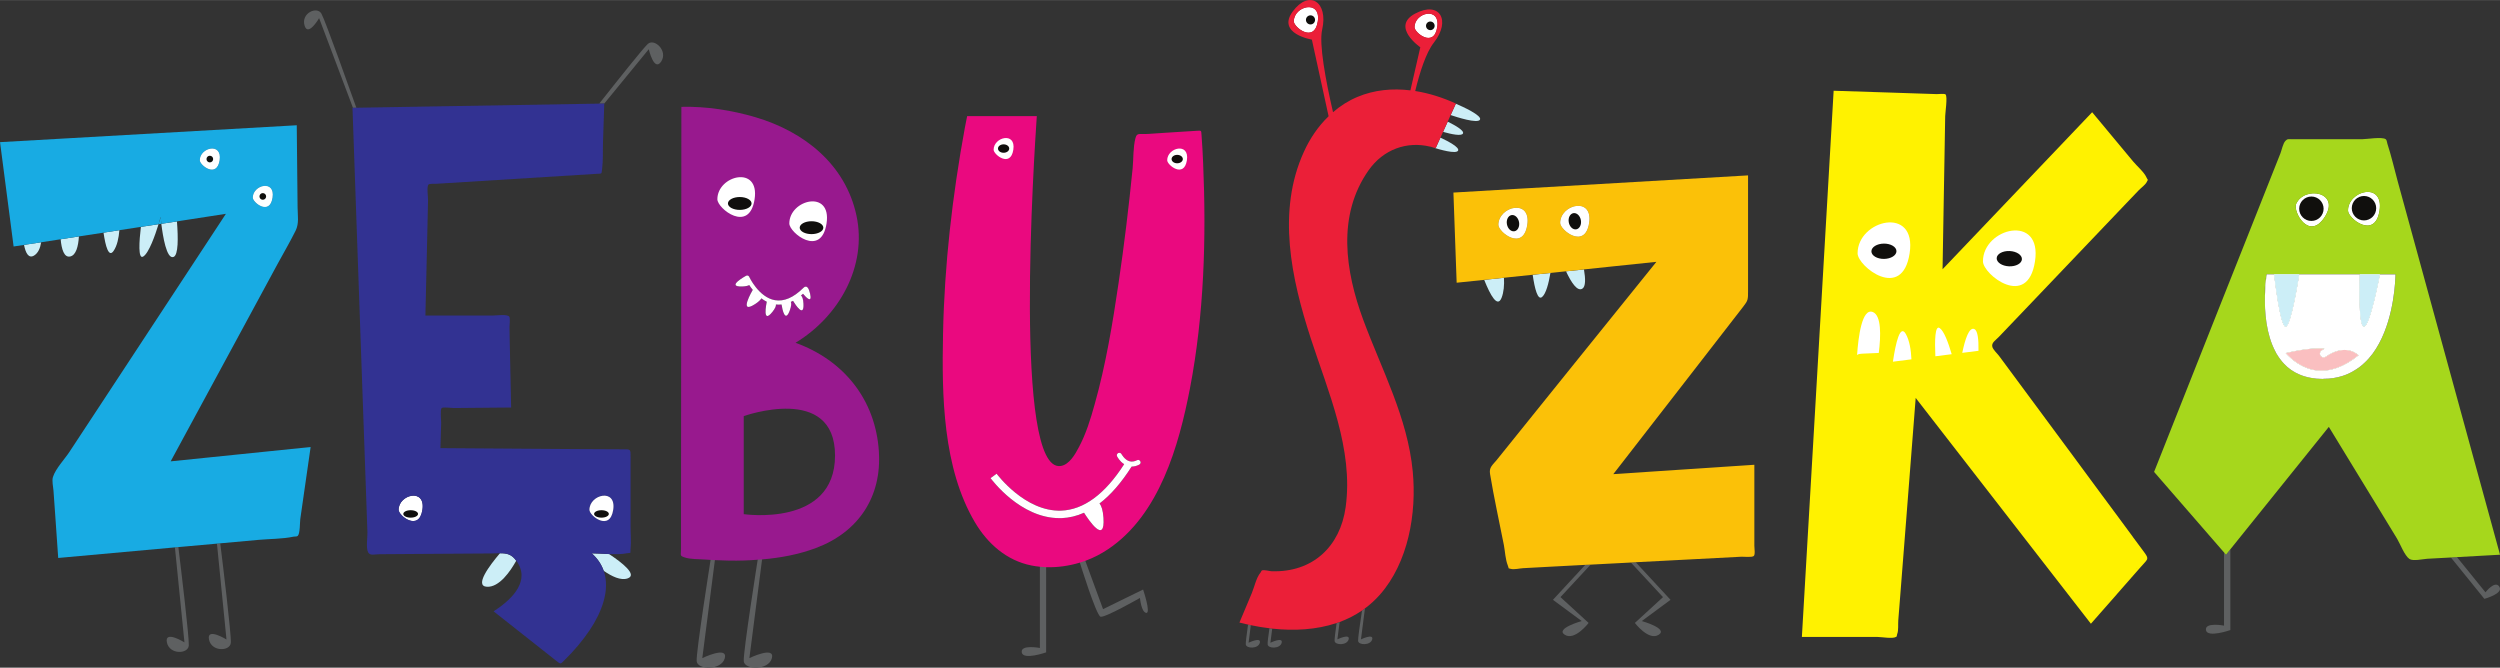<?xml version="1.0" encoding="UTF-8" standalone="no"?>
<!-- Created with Inkscape (http://www.inkscape.org/) -->

<svg
   xmlns:dc="http://purl.org/dc/elements/1.1/"
   xmlns:cc="http://creativecommons.org/ns#"
   xmlns:rdf="http://www.w3.org/1999/02/22-rdf-syntax-ns#"
   xmlns:svg="http://www.w3.org/2000/svg"
   xmlns="http://www.w3.org/2000/svg"
   xmlns:sodipodi="http://sodipodi.sourceforge.net/DTD/sodipodi-0.dtd"
   xmlns:inkscape="http://www.inkscape.org/namespaces/inkscape"
   width="5.792in"
   height="1.547in"
   viewBox="-0.1 0 147.11 39.287"
   version="1.1"
   id="svg1015"
   inkscape:version="0.92.3 (2405546, 2018-03-11)"
   sodipodi:docname="LOGO.svg">
  <rect x="-0.1" y="0" width="147.11" height="39.287" fill="#333333" stroke="none"/>
  <defs
     id="defs1009" />
  <sodipodi:namedview
     id="base"
     pagecolor="#ffffff"
     bordercolor="#666666"
     borderopacity="1.0"
     inkscape:pageopacity="0.0"
     inkscape:pageshadow="2"
     inkscape:zoom="0.90509668"
     inkscape:cx="249.16092"
     inkscape:cy="138.99858"
     inkscape:document-units="mm"
     inkscape:current-layer="layer1"
     showgrid="false"
     inkscape:window-width="1366"
     inkscape:window-height="704"
     inkscape:window-x="0"
     inkscape:window-y="27"
     inkscape:window-maximized="1"
     showguides="false"
     fit-margin-left="-2.7755576e-17"
     fit-margin-right="0"
     fit-margin-top="0"
     fit-margin-bottom="0"
     units="in" />
  <g
     inkscape:label="Layer 1"
     inkscape:groupmode="layer"
     id="layer1"
     transform="translate(-42.961,-108.295)">
    <path
       inkscape:connector-curvature="0"
       id="path14"
       style="fill:#cceef7;fill-opacity:1;fill-rule:nonzero;stroke:none;stroke-width:0.022"
       d="m 131.217,125.822 c -0.238,0.596 -0.649,-0.132 -1.02,-1.06 0.389,-0.04 0.773,-0.084 1.162,-0.124 0.026,0.428 -0.009,0.848 -0.141,1.184" />
    <path
       inkscape:connector-curvature="0"
       id="path16"
       style="fill:#cceef7;fill-opacity:1;fill-rule:nonzero;stroke:none;stroke-width:0.022"
       d="m 134.093,124.356 c -0.106,0.632 -0.261,1.215 -0.486,1.409 -0.256,0.225 -0.437,-0.473 -0.557,-1.303 0.349,-0.035 0.694,-0.071 1.042,-0.106" />
    <path
       inkscape:connector-curvature="0"
       id="path18"
       style="fill:#cceef7;fill-opacity:1;fill-rule:nonzero;stroke:none;stroke-width:0.022"
       d="m 135.979,125.275 c -0.296,0.194 -0.654,-0.349 -0.967,-1.016 0.353,-0.04 0.702,-0.075 1.056,-0.111 0.097,0.57 0.097,1.003 -0.088,1.126" />
    <path
       inkscape:connector-curvature="0"
       id="path20"
       style="fill:#5e6061;fill-opacity:1;fill-rule:nonzero;stroke:none;stroke-width:0.022"
       d="m 134.685,143.429 1.656,1.519 c 0,0 -0.813,1.069 -1.4,0.698 -0.588,-0.367 0.994,-0.808 0.994,-0.808 l -1.692,-1.25 1.899,-2.054 c 0.102,-0.004 0.208,-0.009 0.314,-0.013 l -1.771,1.908" />
    <path
       inkscape:connector-curvature="0"
       id="path22"
       style="fill:#5e6061;fill-opacity:1;fill-rule:nonzero;stroke:none;stroke-width:0.022"
       d="m 140.463,145.647 c -0.588,0.371 -1.4,-0.698 -1.4,-0.698 l 1.656,-1.519 -1.886,-2.032 c 0.093,-0.004 0.186,-0.009 0.283,-0.018 l 2.045,2.208 -1.692,1.25 c 0,0 1.581,0.442 0.994,0.808" />
    <path
       inkscape:connector-curvature="0"
       id="path24"
       style="fill:#fbc108;fill-opacity:1;fill-rule:nonzero;stroke:none;stroke-width:0.022"
       d="m 136.368,121.414 c -0.243,1.568 -1.692,0.42 -1.696,0 0,-1.091 1.935,-1.572 1.696,0 z m -3.64,0.11 c -0.243,1.572 -1.692,0.424 -1.692,0 0,-1.087 1.93,-1.568 1.692,0 z m 13.366,18.901 v -4.784 c -2.765,0.186 -5.535,0.367 -8.3,0.552 1.497,-1.926 2.991,-3.856 4.488,-5.782 l 3.154,-4.068 c 0.292,-0.371 0.287,-0.437 0.287,-0.919 v -6.811 c -4.576,0.265 -9.157,0.534 -13.733,0.799 -1.201,0.071 -2.403,0.141 -3.604,0.212 0.066,1.767 0.128,3.538 0.19,5.305 0.539,-0.057 1.082,-0.11 1.621,-0.168 0.389,-0.04 0.773,-0.084 1.162,-0.124 0.565,-0.057 1.126,-0.115 1.692,-0.177 0.349,-0.035 0.694,-0.071 1.042,-0.106 0.305,-0.035 0.614,-0.066 0.919,-0.097 0.353,-0.04 0.702,-0.075 1.056,-0.111 0.605,-0.066 1.206,-0.128 1.811,-0.19 0.817,-0.088 1.634,-0.172 2.451,-0.256 -1.648,2.045 -3.295,4.09 -4.947,6.135 -0.936,1.166 -1.877,2.332 -2.818,3.499 -0.539,0.671 -1.082,1.343 -1.621,2.014 -0.265,0.327 -0.468,0.437 -0.402,0.839 0.23,1.396 0.539,2.787 0.813,4.179 0.071,0.375 0.088,0.844 0.23,1.197 0.097,0.243 -0.022,0.141 0.172,0.203 0.194,0.058 0.534,-0.031 0.738,-0.04 0.433,-0.022 0.87,-0.044 1.307,-0.071 0.777,-0.04 1.559,-0.079 2.341,-0.124 0.102,-0.004 0.208,-0.009 0.314,-0.013 0.791,-0.04 1.581,-0.084 2.376,-0.124 0.093,-0.004 0.186,-0.009 0.283,-0.018 1.078,-0.053 2.16,-0.11 3.242,-0.168 0.985,-0.053 1.97,-0.106 2.955,-0.155 0.141,-0.009 0.627,0.049 0.742,-0.04 0.102,-0.079 0.04,-0.437 0.04,-0.592" />
    <path
       inkscape:connector-curvature="0"
       id="path26"
       style="fill:#fbc108;fill-opacity:1;fill-rule:nonzero;stroke:none;stroke-width:0.022"
       d="m 132.728,121.525 c -0.243,1.572 -1.692,0.424 -1.692,0 0,-1.087 1.93,-1.568 1.692,0" />
    <path
       inkscape:connector-curvature="0"
       id="path28"
       style="fill:#fbc108;fill-opacity:1;fill-rule:nonzero;stroke:none;stroke-width:0.022"
       d="m 136.368,121.414 c -0.243,1.568 -1.692,0.42 -1.696,0 0,-1.091 1.935,-1.572 1.696,0" />
    <path
       inkscape:connector-curvature="0"
       id="path30"
       style="fill:#ffffff;fill-opacity:1;fill-rule:nonzero;stroke:none;stroke-width:0.022"
       d="m 132.728,121.525 c -0.243,1.572 -1.692,0.424 -1.692,0 0,-1.087 1.93,-1.568 1.692,0" />
    <path
       inkscape:connector-curvature="0"
       id="path32"
       style="fill:#ffffff;fill-opacity:1;fill-rule:nonzero;stroke:none;stroke-width:0.022"
       d="m 136.368,121.414 c -0.243,1.568 -1.692,0.42 -1.696,0 0,-1.091 1.935,-1.572 1.696,0" />
    <path
       inkscape:connector-curvature="0"
       id="path34"
       style="fill:#100f0d;fill-opacity:1;fill-rule:nonzero;stroke:none;stroke-width:0.022"
       d="m 131.977,121.9 c -0.197,0.036 -0.394,-0.149 -0.442,-0.411 -0.048,-0.263 0.073,-0.504 0.27,-0.54 0.197,-0.035 0.394,0.149 0.442,0.412 0.048,0.263 -0.073,0.504 -0.27,0.54" />
    <path
       inkscape:connector-curvature="0"
       id="path36"
       style="fill:#100f0d;fill-opacity:1;fill-rule:nonzero;stroke:none;stroke-width:0.022"
       d="m 135.616,121.787 c -0.197,0.035 -0.394,-0.149 -0.442,-0.412 -0.048,-0.263 0.073,-0.504 0.27,-0.54 0.197,-0.035 0.394,0.149 0.442,0.412 0.047,0.263 -0.074,0.504 -0.27,0.54" />
    <path
       inkscape:connector-curvature="0"
       id="path38"
       style="fill:#5e6061;fill-opacity:1;fill-rule:nonzero;stroke:none;stroke-width:0.022"
       d="m 87.715,141.129 -0.757,5.89 c 0,0 1.514,-0.736 1.324,0 -0.189,0.736 -1.608,0.699 -1.655,0.184 -0.047,-0.515 0.836,-6.074 0.836,-6.074 h 0.252" />
    <path
       inkscape:connector-curvature="0"
       id="path40"
       style="fill:#5e6061;fill-opacity:1;fill-rule:nonzero;stroke:none;stroke-width:0.022"
       d="m 84.944,141.129 -0.757,5.89 c 0,0 1.514,-0.736 1.324,0 -0.189,0.736 -1.608,0.699 -1.655,0.184 -0.047,-0.515 0.836,-6.074 0.836,-6.074 h 0.252" />
    <path
       inkscape:connector-curvature="0"
       id="path42"
       style="fill:#98198e;fill-opacity:1;fill-rule:nonzero;stroke:none;stroke-width:0.022"
       d="m 86.625,138.547 v -5.769 c 0,0 5.373,-1.927 5.373,2.318 0,4.245 -5.373,3.451 -5.373,3.451 z m 0.156,-14.038 c 0,0 0,0 0.004,0.004 0.057,-0.026 0.123,0 0.154,0.059 0.004,0.013 0.57,1.223 1.524,1.386 0.53,0.088 1.082,-0.145 1.656,-0.71 0.018,-0.018 0.031,-0.031 0.048,-0.044 0.018,-0.013 0.037,-0.022 0.055,-0.031 0.013,-0.009 0.022,-0.009 0.035,-0.009 0.092,-0.018 0.194,0.07 0.268,0.4 0.141,0.616 -0.224,0.244 -0.416,0.013 -0.04,0.037 -0.079,0.073 -0.119,0.103 0.075,0.057 0.132,0.202 0.145,0.482 0.044,0.851 -0.457,0.084 -0.614,-0.169 -0.044,0.022 -0.084,0.044 -0.128,0.062 0.04,0.09 0.031,0.24 -0.057,0.49 -0.275,0.761 -0.438,0 -0.49,-0.334 -0.053,0.004 -0.106,0.009 -0.158,0.009 -0.057,0 -0.117,-0.004 -0.174,-0.009 0.013,0.092 -0.044,0.233 -0.211,0.442 -0.592,0.732 -0.358,-0.455 -0.328,-0.607 -0.114,-0.057 -0.216,-0.119 -0.312,-0.198 -0.057,0.092 -0.174,0.207 -0.376,0.341 -1.016,0.653 -0.136,-0.831 -0.136,-0.831 0,0 0.004,0 0.009,0 -0.084,-0.101 -0.156,-0.202 -0.213,-0.292 -0.079,0.046 -0.211,0.081 -0.424,0.086 -0.992,0.031 0.257,-0.642 0.257,-0.642 z m 7.796,10.332 c -0.202,-3.031 -2.054,-5.344 -4.904,-6.378 2.549,-1.542 4.229,-4.489 3.587,-7.482 -0.644,-3.017 -3.083,-4.94 -5.927,-5.786 -1.405,-0.416 -2.912,-0.651 -4.377,-0.616 -0.004,4.744 -0.009,9.49 -0.013,14.234 0,3.369 -0.004,6.741 -0.009,10.106 v 1.704 c 0,0.354 -0.086,0.363 0.198,0.464 0.354,0.128 0.875,0.101 1.245,0.132 0.099,0.009 0.2,0.013 0.297,0.02 0.084,0.009 0.167,0.013 0.251,0.013 0.002,0 0.002,0 0.004,0 0.567,0.031 1.135,0.04 1.702,0.022 0.268,-0.009 0.543,-0.022 0.812,-0.046 0.002,0 0.002,0 0.004,0 0.086,-0.004 0.172,-0.009 0.257,-0.018 0.002,0 0.002,0 0.004,0 1.082,-0.092 2.151,-0.29 3.167,-0.671 2.501,-0.937 3.886,-3.013 3.701,-5.698" />
    <path
       inkscape:connector-curvature="0"
       id="path44"
       style="fill:#ffffff;fill-opacity:1;fill-rule:nonzero;stroke:none;stroke-width:0.022"
       d="m 90.112,125.579 c -0.04,0.035 -0.08,0.071 -0.119,0.102 0.075,0.057 0.133,0.203 0.146,0.481 0.044,0.852 -0.459,0.084 -0.614,-0.168 -0.044,0.022 -0.084,0.044 -0.128,0.062 0.04,0.088 0.031,0.239 -0.057,0.49 -0.274,0.76 -0.437,0 -0.49,-0.336 -0.053,0.004 -0.106,0.009 -0.159,0.009 -0.057,0 -0.115,-0.004 -0.172,-0.009 0.013,0.093 -0.044,0.234 -0.212,0.442 -0.592,0.733 -0.358,-0.455 -0.327,-0.605 -0.115,-0.057 -0.217,-0.119 -0.314,-0.199 -0.058,0.093 -0.172,0.208 -0.376,0.34 -1.016,0.654 -0.137,-0.831 -0.137,-0.831 0,0 0.004,0 0.009,0 -0.084,-0.101 -0.155,-0.203 -0.212,-0.291 -0.08,0.044 -0.212,0.08 -0.424,0.084 -0.994,0.031 0.256,-0.641 0.256,-0.641 0,0 0,0 0.004,0.004 0.057,-0.026 0.124,0 0.155,0.057 0.004,0.013 0.57,1.224 1.524,1.387 0.53,0.088 1.082,-0.146 1.656,-0.711 0.018,-0.018 0.031,-0.031 0.049,-0.044 0.018,-0.013 0.035,-0.022 0.053,-0.031 0.013,-0.009 0.022,-0.009 0.035,-0.009 0.093,-0.018 0.194,0.071 0.27,0.402 0.141,0.614 -0.225,0.243 -0.415,0.013" />
    <path
       inkscape:connector-curvature="0"
       id="path46"
       style="fill:#ffffff;fill-opacity:1;fill-rule:nonzero;stroke:none;stroke-width:0.022"
       d="m 89.308,121.443 c -6.86e-4,-1.408 2.503,-2.033 2.19,0 -0.313,2.033 -2.19,0.547 -2.19,0" />
    <path
       inkscape:connector-curvature="0"
       id="path48"
       style="fill:#ffffff;fill-opacity:1;fill-rule:nonzero;stroke:none;stroke-width:0.022"
       d="m 85.074,120.018 c -6.86e-4,-1.408 2.503,-2.033 2.19,0 -0.313,2.033 -2.19,0.547 -2.19,0" />
    <path
       inkscape:connector-curvature="0"
       id="path50"
       style="fill:#100f0d;fill-opacity:1;fill-rule:nonzero;stroke:none;stroke-width:0.022"
       d="m 91.309,121.69 c 0,0.209 -0.311,0.379 -0.695,0.379 -0.384,0 -0.695,-0.17 -0.695,-0.379 0,-0.209 0.311,-0.379 0.695,-0.379 0.384,0 0.695,0.17 0.695,0.379" />
    <path
       inkscape:connector-curvature="0"
       id="path52"
       style="fill:#100f0d;fill-opacity:1;fill-rule:nonzero;stroke:none;stroke-width:0.022"
       d="m 87.086,120.265 c 0,0.209 -0.311,0.379 -0.695,0.379 -0.384,0 -0.695,-0.17 -0.695,-0.379 0,-0.209 0.311,-0.379 0.695,-0.379 0.384,0 0.695,0.17 0.695,0.379" />
    <path
       inkscape:connector-curvature="0"
       id="path54"
       style="fill:#ffffff;fill-opacity:1;fill-rule:nonzero;stroke:none;stroke-width:0.022"
       d="m 90.222,125.173 c -0.018,0.009 -0.035,0.018 -0.053,0.031 v -0.004 c 0.013,-0.018 0.031,-0.026 0.053,-0.026" />
    <path
       inkscape:connector-curvature="0"
       id="path56"
       style="fill:#cceef7;fill-opacity:1;fill-rule:nonzero;stroke:none;stroke-width:0.022"
       d="m 45.282,122.549 c -0.053,0.344 -0.177,0.64 -0.424,0.786 -0.314,0.181 -0.49,-0.15 -0.583,-0.632 0.336,-0.053 0.671,-0.106 1.007,-0.155" />
    <path
       inkscape:connector-curvature="0"
       id="path58"
       style="fill:#cceef7;fill-opacity:1;fill-rule:nonzero;stroke:none;stroke-width:0.022"
       d="m 47.504,122.205 c -0.035,0.583 -0.168,1.104 -0.508,1.179 -0.362,0.084 -0.512,-0.42 -0.565,-1.012 0.358,-0.057 0.716,-0.11 1.073,-0.168" />
    <path
       inkscape:connector-curvature="0"
       id="path60"
       style="fill:#cceef7;fill-opacity:1;fill-rule:nonzero;stroke:none;stroke-width:0.022"
       d="m 49.885,121.838 c -0.035,0.451 -0.128,0.91 -0.34,1.219 -0.287,0.42 -0.477,-0.278 -0.592,-1.073 0.309,-0.049 0.618,-0.097 0.932,-0.146" />
    <path
       inkscape:connector-curvature="0"
       id="path62"
       style="fill:#cceef7;fill-opacity:1;fill-rule:nonzero;stroke:none;stroke-width:0.022"
       d="m 52.19,121.485 c -0.19,0.623 -0.57,1.718 -0.91,1.908 -0.3,0.168 -0.23,-0.91 -0.128,-1.749 0.344,-0.053 0.689,-0.106 1.038,-0.159" />
    <path
       inkscape:connector-curvature="0"
       id="path64"
       style="fill:#cceef7;fill-opacity:1;fill-rule:nonzero;stroke:none;stroke-width:0.022"
       d="m 53.074,123.411 c -0.411,0.163 -0.632,-1.232 -0.72,-1.948 0.305,-0.049 0.614,-0.097 0.919,-0.141 0.075,0.959 0.088,1.979 -0.199,2.089" />
    <path
       inkscape:connector-curvature="0"
       id="path66"
       style="fill:#5e6061;fill-opacity:1;fill-rule:nonzero;stroke:none;stroke-width:0.022"
       d="m 53.971,146.274 c -0.035,0.517 -1.14,0.552 -1.29,-0.181 -0.146,-0.738 1.034,0 1.034,0 l -0.561,-5.588 c 0.066,-0.004 0.137,-0.009 0.203,-0.018 0.141,1.144 0.645,5.345 0.614,5.786" />
    <path
       inkscape:connector-curvature="0"
       id="path68"
       style="fill:#5e6061;fill-opacity:1;fill-rule:nonzero;stroke:none;stroke-width:0.022"
       d="m 56.444,146.11 c -0.035,0.517 -1.14,0.552 -1.285,-0.186 -0.15,-0.733 1.029,0 1.029,0 l -0.561,-5.641 c 0.066,-0.004 0.128,-0.013 0.194,-0.018 0.133,1.056 0.658,5.389 0.623,5.844" />
    <path
       inkscape:connector-curvature="0"
       id="path70"
       style="fill:#18abe3;fill-opacity:1;fill-rule:nonzero;stroke:none;stroke-width:0.022"
       d="m 55.782,117.721 c -0.168,1.078 -1.162,0.292 -1.162,0 0,-0.742 1.325,-1.073 1.162,0 z m 3.114,2.2 c -0.163,1.078 -1.157,0.292 -1.157,0 0,-0.746 1.325,-1.078 1.157,0 z m -5.994,15.522 c 1.272,-2.345 2.54,-4.687 3.808,-7.028 0.822,-1.515 1.639,-3.03 2.46,-4.545 0.362,-0.667 0.751,-1.329 1.087,-2.005 0.212,-0.428 0.119,-0.888 0.115,-1.365 -0.018,-1.612 -0.035,-3.224 -0.049,-4.837 -4.629,0.261 -9.258,0.526 -13.887,0.791 -1.193,0.066 -2.385,0.132 -3.573,0.203 0.265,2.045 0.53,4.09 0.799,6.14 0.203,-0.031 0.411,-0.062 0.614,-0.093 0.336,-0.053 0.671,-0.106 1.007,-0.155 0.38,-0.062 0.764,-0.119 1.148,-0.177 0.358,-0.057 0.716,-0.11 1.073,-0.168 0.482,-0.071 0.963,-0.146 1.449,-0.221 0.309,-0.049 0.618,-0.097 0.932,-0.146 0.42,-0.062 0.844,-0.128 1.268,-0.194 0.344,-0.053 0.689,-0.106 1.038,-0.159 0.079,-0.256 0.124,-0.428 0.124,-0.428 0,0 0.013,0.163 0.04,0.406 0.305,-0.049 0.614,-0.097 0.919,-0.141 0.102,-0.018 0.203,-0.031 0.305,-0.049 0.857,-0.132 1.718,-0.265 2.575,-0.398 -1.696,2.584 -3.397,5.168 -5.093,7.752 -0.773,1.179 -1.546,2.354 -2.319,3.529 -0.596,0.91 -1.193,1.815 -1.793,2.725 -0.283,0.433 -0.813,0.981 -0.972,1.48 -0.071,0.225 0.013,0.561 0.031,0.799 0.035,0.517 0.071,1.034 0.11,1.55 0.053,0.804 0.11,1.612 0.168,2.416 2.288,-0.208 4.581,-0.415 6.869,-0.623 0.066,-0.004 0.137,-0.009 0.203,-0.018 0.035,0 0.075,-0.004 0.11,-0.009 0.72,-0.066 1.44,-0.128 2.16,-0.194 0.066,-0.004 0.128,-0.013 0.194,-0.018 0.747,-0.071 1.497,-0.137 2.244,-0.203 0.676,-0.062 1.414,-0.049 2.076,-0.19 0.088,-0.018 0.194,0.009 0.243,-0.049 0.137,-0.137 0.119,-0.799 0.146,-0.989 0.203,-1.413 0.406,-2.827 0.609,-4.236 -2.747,0.278 -5.49,0.561 -8.238,0.844" />
    <path
       inkscape:connector-curvature="0"
       id="path72"
       style="fill:#18abe3;fill-opacity:1;fill-rule:nonzero;stroke:none;stroke-width:0.022"
       d="m 52.354,121.463 c -0.057,0.004 -0.11,0.013 -0.163,0.022 0.079,-0.256 0.124,-0.428 0.124,-0.428 0,0 0.013,0.163 0.04,0.406" />
    <path
       inkscape:connector-curvature="0"
       id="path74"
       style="fill:#18abe3;fill-opacity:1;fill-rule:nonzero;stroke:none;stroke-width:0.022"
       d="m 55.782,117.721 c -0.168,1.078 -1.162,0.292 -1.162,0 0,-0.742 1.325,-1.073 1.162,0" />
    <path
       inkscape:connector-curvature="0"
       id="path76"
       style="fill:#18abe3;fill-opacity:1;fill-rule:nonzero;stroke:none;stroke-width:0.022"
       d="m 58.896,119.921 c -0.163,1.078 -1.157,0.292 -1.157,0 0,-0.746 1.325,-1.078 1.157,0" />
    <path
       inkscape:connector-curvature="0"
       id="path78"
       style="fill:#ffffff;fill-opacity:1;fill-rule:nonzero;stroke:none;stroke-width:0.022"
       d="m 55.782,117.721 c -0.168,1.078 -1.162,0.292 -1.162,0 0,-0.742 1.325,-1.073 1.162,0" />
    <path
       inkscape:connector-curvature="0"
       id="path80"
       style="fill:#ffffff;fill-opacity:1;fill-rule:nonzero;stroke:none;stroke-width:0.022"
       d="m 58.896,119.921 c -0.163,1.078 -1.157,0.292 -1.157,0 0,-0.746 1.325,-1.078 1.157,0" />
    <path
       inkscape:connector-curvature="0"
       id="path82"
       style="fill:#100f0d;fill-opacity:1;fill-rule:nonzero;stroke:none;stroke-width:0.022"
       d="m 55.404,117.653 c 0,0.108 -0.088,0.196 -0.196,0.196 -0.108,0 -0.196,-0.088 -0.196,-0.196 0,-0.108 0.088,-0.196 0.196,-0.196 0.108,0 0.196,0.087 0.196,0.196" />
    <path
       inkscape:connector-curvature="0"
       id="path84"
       style="fill:#100f0d;fill-opacity:1;fill-rule:nonzero;stroke:none;stroke-width:0.022"
       d="m 58.521,119.851 c 0,0.108 -0.088,0.196 -0.196,0.196 -0.108,0 -0.196,-0.087 -0.196,-0.196 0,-0.108 0.088,-0.196 0.196,-0.196 0.108,0 0.196,0.088 0.196,0.196" />
    <path
       inkscape:connector-curvature="0"
       id="path86"
       style="fill:#cceef7;fill-opacity:1;fill-rule:nonzero;stroke:none;stroke-width:0.022"
       d="m 73.238,141.287 c -0.345,0.623 -0.998,1.572 -1.723,1.533 -0.764,-0.04 0.168,-1.272 0.764,-1.97 0.393,-0.004 0.685,0.053 0.959,0.437" />
    <path
       inkscape:connector-curvature="0"
       id="path88"
       style="fill:#cceef7;fill-opacity:1;fill-rule:nonzero;stroke:none;stroke-width:0.022"
       d="m 79.802,142.325 c -0.411,0.146 -0.945,-0.115 -1.418,-0.446 -0.128,-0.367 -0.353,-0.711 -0.702,-1.025 0.314,0 0.667,0.031 1.025,0.044 0.755,0.499 1.674,1.219 1.095,1.427" />
    <path
       inkscape:connector-curvature="0"
       id="path90"
       style="fill:#5e6061;fill-opacity:1;fill-rule:nonzero;stroke:none;stroke-width:0.022"
       d="m 81.767,111.917 c -0.42,0.623 -0.729,-0.729 -0.729,-0.729 l -2.619,3.198 c -0.097,0 -0.199,0.004 -0.296,0.004 1.051,-1.334 2.611,-3.295 2.862,-3.516 0.389,-0.34 1.197,0.415 0.782,1.042" />
    <path
       inkscape:connector-curvature="0"
       id="path92"
       style="fill:#5e6061;fill-opacity:1;fill-rule:nonzero;stroke:none;stroke-width:0.022"
       d="m 63.83,114.634 c -0.066,0 -0.133,0.004 -0.199,0.004 l -1.992,-5.278 c 0,0 -0.663,1.144 -0.861,0.42 -0.199,-0.72 0.738,-1.135 0.994,-0.689 0.23,0.402 1.727,4.616 2.058,5.543" />
    <path
       inkscape:connector-curvature="0"
       id="path94"
       style="fill:#323292;fill-opacity:1;fill-rule:nonzero;stroke:none;stroke-width:0.022"
       d="m 67.717,138.292 c -0.199,1.299 -1.4,0.349 -1.4,0 0,-0.901 1.603,-1.303 1.4,0" />
    <path
       inkscape:connector-curvature="0"
       id="path96"
       style="fill:#323292;fill-opacity:1;fill-rule:nonzero;stroke:none;stroke-width:0.022"
       d="m 78.945,138.292 c -0.199,1.299 -1.4,0.349 -1.4,0 0,-0.901 1.599,-1.303 1.4,0" />
    <path
       inkscape:connector-curvature="0"
       id="path98"
       style="fill:#ffffff;fill-opacity:1;fill-rule:nonzero;stroke:none;stroke-width:0.022"
       d="m 67.717,138.292 c -0.199,1.299 -1.4,0.349 -1.4,0 0,-0.901 1.603,-1.303 1.4,0" />
    <path
       inkscape:connector-curvature="0"
       id="path100"
       style="fill:#323292;fill-opacity:1;fill-rule:nonzero;stroke:none;stroke-width:0.022"
       d="m 78.945,138.292 c -0.199,1.299 -1.4,0.349 -1.4,0 0,-0.901 1.599,-1.303 1.4,0 z m -11.228,0 c -0.199,1.299 -1.4,0.349 -1.4,0 0,-0.901 1.603,-1.303 1.4,0 z m 12.249,1.034 v -4.064 c 0,-0.583 0.031,-0.526 -0.534,-0.53 -0.857,-0.004 -1.714,-0.009 -2.571,-0.013 -1.064,-0.009 -2.124,-0.018 -3.185,-0.022 -1.634,-0.013 -3.269,-0.022 -4.899,-0.035 0.013,-0.49 0.031,-0.985 0.044,-1.48 0.004,-0.159 -0.071,-0.76 0.027,-0.875 0.066,-0.075 0.618,-0.004 0.72,-0.004 1.126,-0.013 2.248,-0.022 3.37,-0.031 -0.018,-0.901 -0.035,-1.798 -0.057,-2.699 -0.004,-0.353 -0.013,-0.702 -0.022,-1.056 -0.005,-0.318 -0.013,-0.636 -0.018,-0.954 -0.004,-0.124 0.057,-0.539 -0.013,-0.64 -0.119,-0.159 -0.76,-0.062 -0.989,-0.062 h -3.945 c 0.031,-1.338 0.062,-2.672 0.093,-4.011 0.018,-0.928 0.04,-1.855 0.062,-2.783 0.004,-0.163 -0.084,-0.786 0.022,-0.91 0.057,-0.066 0.353,-0.044 0.45,-0.049 3.15,-0.194 6.299,-0.393 9.448,-0.587 0.331,-0.022 0.278,0.035 0.322,-0.278 0.066,-0.517 0.035,-1.064 0.053,-1.586 0.022,-0.755 0.049,-1.511 0.075,-2.271 -0.097,0 -0.199,0.004 -0.296,0.004 -3.812,0.066 -7.62,0.128 -11.427,0.194 -0.954,0.018 -1.913,0.031 -2.867,0.049 -0.066,0 -0.133,0.004 -0.199,0.004 h -0.027 c 0.159,4.532 0.318,9.068 0.477,13.6 0.11,3.083 0.216,6.166 0.327,9.249 0.022,0.711 0.049,1.422 0.075,2.138 0.009,0.278 -0.093,0.914 0.04,1.166 0.11,0.216 0.371,0.119 0.671,0.115 0.835,-0.004 1.665,-0.009 2.5,-0.018 1.338,-0.009 2.681,-0.018 4.024,-0.027 0.212,0 0.397,-0.013 0.561,-0.013 0.393,-0.004 0.685,0.053 0.959,0.437 0.049,0.057 0.088,0.124 0.132,0.199 0.649,1.17 -0.579,2.217 -1.462,2.783 1.224,0.967 2.452,1.935 3.675,2.902 0.287,0.225 0.247,0.221 0.517,-0.049 0.539,-0.53 1.034,-1.113 1.458,-1.74 0.698,-1.038 1.228,-2.363 0.826,-3.503 -0.128,-0.367 -0.353,-0.711 -0.702,-1.025 0.314,0 0.667,0.031 1.025,0.044 0.362,0.013 0.72,0.018 1.034,-0.044 0.3,-0.053 0.19,0.053 0.225,-0.269 0.044,-0.411 0,-0.848 0,-1.259" />
    <path
       inkscape:connector-curvature="0"
       id="path102"
       style="fill:#ffffff;fill-opacity:1;fill-rule:nonzero;stroke:none;stroke-width:0.022"
       d="m 78.945,138.292 c -0.199,1.299 -1.4,0.349 -1.4,0 0,-0.901 1.599,-1.303 1.4,0" />
    <path
       inkscape:connector-curvature="0"
       id="path104"
       style="fill:#100f0d;fill-opacity:1;fill-rule:nonzero;stroke:none;stroke-width:0.022"
       d="m 67.46,138.534 c 0,0.121 -0.194,0.219 -0.433,0.219 -0.239,0 -0.434,-0.098 -0.434,-0.219 0,-0.121 0.194,-0.219 0.434,-0.219 0.239,0 0.433,0.098 0.433,0.219" />
    <path
       inkscape:connector-curvature="0"
       id="path106"
       style="fill:#100f0d;fill-opacity:1;fill-rule:nonzero;stroke:none;stroke-width:0.022"
       d="m 78.687,138.534 c 0,0.121 -0.194,0.219 -0.433,0.219 -0.239,0 -0.434,-0.098 -0.434,-0.219 0,-0.121 0.194,-0.219 0.434,-0.219 0.239,0 0.433,0.098 0.433,0.219" />
    <path
       inkscape:connector-curvature="0"
       id="path108"
       style="fill:#eb1f38;fill-opacity:1;fill-rule:nonzero;stroke:none;stroke-width:0.022"
       d="m 120.404,109.55 c -0.203,1.303 -1.409,0.349 -1.409,0 0,-0.905 1.608,-1.307 1.409,0" />
    <path
       inkscape:connector-curvature="0"
       id="path110"
       style="fill:#eb1f38;fill-opacity:1;fill-rule:nonzero;stroke:none;stroke-width:0.022"
       d="m 127.432,109.89 c -0.19,1.241 -1.334,0.336 -1.334,0 0,-0.857 1.524,-1.237 1.334,0" />
    <path
       inkscape:connector-curvature="0"
       id="path112"
       style="fill:#5e6061;fill-opacity:1;fill-rule:nonzero;stroke:none;stroke-width:0.022"
       d="m 123.607,145.916 c -0.097,0.367 -0.804,0.349 -0.83,0.093 -0.013,-0.137 0.11,-1.012 0.23,-1.789 0.057,-0.04 0.115,-0.08 0.172,-0.124 l -0.234,1.82 c 0,0 0.755,-0.367 0.663,0" />
    <path
       inkscape:connector-curvature="0"
       id="path114"
       style="fill:#5e6061;fill-opacity:1;fill-rule:nonzero;stroke:none;stroke-width:0.022"
       d="m 118.28,146.115 c -0.093,0.371 -0.804,0.353 -0.826,0.093 -0.009,-0.088 0.035,-0.477 0.106,-0.945 0.053,0.009 0.106,0.013 0.163,0.022 l -0.106,0.83 c 0,0 0.755,-0.367 0.663,0" />
    <path
       inkscape:connector-curvature="0"
       id="path116"
       style="fill:#5e6061;fill-opacity:1;fill-rule:nonzero;stroke:none;stroke-width:0.022"
       d="m 116.994,146.115 c -0.093,0.371 -0.804,0.353 -0.826,0.093 -0.009,-0.102 0.053,-0.601 0.133,-1.162 0.053,0.013 0.11,0.027 0.163,0.035 l -0.132,1.034 c 0,0 0.755,-0.367 0.662,0" />
    <path
       inkscape:connector-curvature="0"
       id="path118"
       style="fill:#5e6061;fill-opacity:1;fill-rule:nonzero;stroke:none;stroke-width:0.022"
       d="m 122.22,145.916 c -0.093,0.367 -0.804,0.349 -0.826,0.093 -0.009,-0.097 0.044,-0.539 0.119,-1.056 0.057,-0.018 0.119,-0.035 0.177,-0.058 l -0.132,1.02 c 0,0 0.76,-0.367 0.663,0" />
    <path
       inkscape:connector-curvature="0"
       id="path120"
       style="fill:#ffffff;fill-opacity:1;fill-rule:nonzero;stroke:none;stroke-width:0.022"
       d="m 120.404,109.55 c -0.203,1.303 -1.409,0.349 -1.409,0 0,-0.905 1.608,-1.307 1.409,0" />
    <path
       inkscape:connector-curvature="0"
       id="path122"
       style="fill:#ffffff;fill-opacity:1;fill-rule:nonzero;stroke:none;stroke-width:0.022"
       d="m 127.432,109.89 c -0.19,1.241 -1.334,0.336 -1.334,0 0,-0.857 1.524,-1.237 1.334,0" />
    <path
       inkscape:connector-curvature="0"
       id="path124"
       style="fill:#cceef7;fill-opacity:1;fill-rule:nonzero;stroke:none;stroke-width:0.022"
       d="m 128.66,117.156 c -0.115,0.216 -1.069,-0.057 -1.546,-0.208 0.066,0.018 0.133,0.031 0.203,0.057 0.009,-0.004 0.018,-0.009 0.031,-0.009 l 0.274,-0.605 c 0.49,0.23 1.135,0.579 1.038,0.764" />
    <path
       inkscape:connector-curvature="0"
       id="path126"
       style="fill:#cceef7;fill-opacity:1;fill-rule:nonzero;stroke:none;stroke-width:0.022"
       d="m 129.95,115.332 c -0.133,0.252 -1.378,-0.15 -1.727,-0.269 l 0.305,-0.667 c 0.397,0.168 1.55,0.694 1.422,0.936" />
    <path
       inkscape:connector-curvature="0"
       id="path128"
       style="fill:#cceef7;fill-opacity:1;fill-rule:nonzero;stroke:none;stroke-width:0.022"
       d="m 128.947,116.149 c -0.088,0.168 -0.685,0.04 -1.171,-0.097 l 0.274,-0.601 c 0.464,0.23 0.985,0.53 0.897,0.698" />
    <path
       inkscape:connector-curvature="0"
       id="path130"
       style="fill:#eb1f38;fill-opacity:1;fill-rule:nonzero;stroke:none;stroke-width:0.022"
       d="m 127.105,116.944 c -0.026,-0.004 -0.049,-0.009 -0.075,-0.018 v -0.009 c 0.022,0.009 0.049,0.018 0.075,0.026" />
    <path
       inkscape:connector-curvature="0"
       id="path132"
       style="fill:#eb1f38;fill-opacity:1;fill-rule:nonzero;stroke:none;stroke-width:0.022"
       d="m 120.404,109.55 c -0.203,1.303 -1.409,0.349 -1.409,0 0,-0.905 1.608,-1.307 1.409,0 z m 5.694,0.34 c 0,-0.857 1.524,-1.237 1.334,0 -0.19,1.241 -1.334,0.336 -1.334,0 z m 2.434,4.497 c -0.755,-0.345 -1.568,-0.61 -2.394,-0.738 0.269,-1.113 0.64,-2.266 1.095,-2.845 1.034,-1.312 0.336,-2.482 -1.104,-1.709 -1.44,0.773 0.309,1.979 0.309,1.979 l -0.583,2.536 c -1.047,-0.128 -2.116,-0.035 -3.114,0.384 -0.535,0.225 -1.016,0.53 -1.44,0.901 -0.437,-1.886 -0.83,-4.02 -0.64,-4.855 0.375,-1.63 -0.755,-2.389 -1.727,-1.078 -0.972,1.316 1.122,1.661 1.122,1.661 l 0.985,4.51 c -0.61,0.588 -1.1,1.308 -1.453,2.09 -1.603,3.512 -0.738,7.465 0.402,10.976 1.025,3.158 2.526,6.533 2.054,9.939 -0.322,2.319 -1.943,3.852 -4.364,3.768 -0.115,-0.004 -0.45,-0.097 -0.552,-0.049 -0.066,0.031 -0.04,0.071 -0.102,0.141 -0.243,0.292 -0.358,0.852 -0.508,1.206 -0.238,0.574 -0.481,1.148 -0.724,1.723 0.168,0.044 0.336,0.084 0.508,0.119 0.053,0.013 0.11,0.027 0.163,0.035 0.358,0.075 0.724,0.137 1.095,0.181 0.053,0.009 0.106,0.013 0.163,0.022 1.285,0.137 2.597,0.071 3.79,-0.331 0.057,-0.018 0.119,-0.035 0.177,-0.058 0.459,-0.172 0.901,-0.393 1.316,-0.676 0.057,-0.04 0.115,-0.08 0.172,-0.124 0.305,-0.225 0.596,-0.49 0.866,-0.791 1.692,-1.904 2.186,-4.815 1.948,-7.275 -0.3,-3.158 -1.829,-5.99 -2.911,-8.914 -1.056,-2.858 -1.559,-6.144 0.314,-8.803 0.87,-1.237 2.266,-1.727 3.635,-1.387 v -0.009 c 0.022,0.009 0.049,0.018 0.075,0.026 0,0.004 0.004,0.004 0.009,0.004 0.066,0.018 0.133,0.031 0.203,0.057 0.009,-0.004 0.018,-0.009 0.031,-0.009 l 0.274,-0.605 0.155,-0.34 0.274,-0.601 0.172,-0.389 0.305,-0.667 c -0.004,0 -0.004,-0.004 -0.004,-0.004 l 0.009,-0.004" />
    <path
       inkscape:connector-curvature="0"
       id="path134"
       style="fill:#eb1f38;fill-opacity:1;fill-rule:nonzero;stroke:none;stroke-width:0.022"
       d="m 128.532,114.386 -0.004,0.009 c -0.004,0 -0.004,-0.004 -0.004,-0.004 l 0.009,-0.004" />
    <path
       inkscape:connector-curvature="0"
       id="path136"
       style="fill:#100f0d;fill-opacity:1;fill-rule:nonzero;stroke:none;stroke-width:0.022"
       d="m 127.281,109.812 c 0,0.14 -0.114,0.254 -0.254,0.254 -0.14,0 -0.254,-0.114 -0.254,-0.254 0,-0.141 0.114,-0.254 0.254,-0.254 0.141,0 0.254,0.114 0.254,0.254" />
    <path
       inkscape:connector-curvature="0"
       id="path138"
       style="fill:#100f0d;fill-opacity:1;fill-rule:nonzero;stroke:none;stroke-width:0.022"
       d="m 120.244,109.463 c 0,0.148 -0.12,0.268 -0.268,0.268 -0.148,0 -0.268,-0.12 -0.268,-0.268 0,-0.148 0.12,-0.268 0.268,-0.268 0.148,0 0.268,0.12 0.268,0.268" />
    <path
       inkscape:connector-curvature="0"
       id="path140"
       style="fill:#5e6061;fill-opacity:1;fill-rule:nonzero;stroke:none;stroke-width:0.022"
       d="m 104.052,141.379 v 5.043 c 0,0 -1.141,-0.221 -1.068,0.258 0.074,0.479 1.435,0 1.435,0 v -5.301 h -0.368" />
    <path
       inkscape:connector-curvature="0"
       id="path142"
       style="fill:#5e6061;fill-opacity:1;fill-rule:nonzero;stroke:none;stroke-width:0.022"
       d="m 106.398,141.379 c 0,0 0.966,3.129 1.224,3.203 0.258,0.073 2.319,-1.104 2.319,-1.104 0,0 0.074,0.836 0.368,0.878 0.294,0.042 -0.184,-1.373 -0.184,-1.373 l -2.356,1.154 -1.104,-3.007 -0.267,0.25" />
    <path
       inkscape:connector-curvature="0"
       id="path144"
       style="fill:#ea097f;fill-opacity:1;fill-rule:nonzero;stroke:none;stroke-width:0.022"
       d="m 109.9,135.633 c -0.146,0.075 -0.291,0.115 -0.437,0.115 h -0.013 c -0.601,0.945 -1.228,1.67 -1.891,2.173 0.115,0.132 0.203,0.389 0.234,0.835 0.11,1.586 -0.848,0.172 -1.144,-0.292 -0.428,0.194 -0.87,0.3 -1.321,0.318 h -0.128 c -2.301,0 -3.975,-2.257 -4.051,-2.354 l 0.358,-0.261 c 0.018,0.022 1.665,2.248 3.803,2.173 1.325,-0.053 2.571,-0.967 3.702,-2.734 -0.269,-0.163 -0.406,-0.442 -0.415,-0.455 -0.04,-0.075 -0.009,-0.163 0.062,-0.199 0.075,-0.035 0.164,-0.009 0.199,0.066 0.004,0 0.168,0.318 0.451,0.411 0.146,0.044 0.296,0.026 0.459,-0.057 0.071,-0.04 0.159,-0.009 0.194,0.062 0.04,0.071 0.013,0.159 -0.062,0.199 z m 3.759,-17.739 c -0.026,-0.543 -0.049,-1.087 -0.093,-1.625 -0.027,-0.322 0.013,-0.296 -0.323,-0.278 -0.98,0.062 -1.961,0.124 -2.942,0.186 -0.402,0.026 -0.539,-0.088 -0.627,0.252 -0.141,0.548 -0.11,1.201 -0.163,1.762 -0.225,2.253 -0.495,4.501 -0.826,6.74 -0.353,2.399 -0.751,4.815 -1.409,7.152 -0.239,0.861 -0.508,1.74 -0.932,2.531 -0.212,0.406 -0.561,1.029 -1.073,1.1 -2.796,0.389 -1.555,-18.318 -1.4,-20.588 h -4.099 c -0.049,0.225 -0.088,0.451 -0.133,0.676 -0.733,3.998 -1.206,8.07 -1.285,12.134 -0.075,3.618 -0.022,7.889 1.882,11.1 0.742,1.25 1.859,2.24 3.313,2.531 0.168,0.035 0.336,0.057 0.504,0.075 0.119,0.013 0.243,0.022 0.367,0.026 0.667,0.022 1.343,-0.075 1.983,-0.269 0.11,-0.031 0.216,-0.071 0.322,-0.106 h 0.004 c 0.482,-0.177 0.932,-0.411 1.352,-0.693 3.008,-2.027 4.152,-6.087 4.801,-9.448 0.835,-4.347 0.967,-8.843 0.777,-13.256" />
    <path
       inkscape:connector-curvature="0"
       id="path146"
       style="fill:#ffffff;fill-opacity:1;fill-rule:nonzero;stroke:none;stroke-width:0.022"
       d="m 101.33,117.103 c -4.9e-4,-0.746 1.325,-1.077 1.159,0 -0.166,1.077 -1.159,0.29 -1.159,0" />
    <path
       inkscape:connector-curvature="0"
       id="path148"
       style="fill:#ffffff;fill-opacity:1;fill-rule:nonzero;stroke:none;stroke-width:0.022"
       d="m 111.544,117.722 c -4.9e-4,-0.745 1.325,-1.077 1.159,0 -0.166,1.077 -1.159,0.29 -1.159,0" />
    <path
       inkscape:connector-curvature="0"
       id="path150"
       style="fill:#100f0d;fill-opacity:1;fill-rule:nonzero;stroke:none;stroke-width:0.022"
       d="m 112.463,117.653 c 0,0.137 -0.148,0.248 -0.331,0.248 -0.183,0 -0.331,-0.111 -0.331,-0.248 0,-0.137 0.148,-0.248 0.331,-0.248 0.183,0 0.331,0.111 0.331,0.248" />
    <path
       inkscape:connector-curvature="0"
       id="path152"
       style="fill:#100f0d;fill-opacity:1;fill-rule:nonzero;stroke:none;stroke-width:0.022"
       d="m 102.248,117.034 c 0,0.137 -0.148,0.248 -0.331,0.248 -0.183,0 -0.331,-0.111 -0.331,-0.248 0,-0.137 0.148,-0.248 0.331,-0.248 0.183,0 0.331,0.111 0.331,0.248" />
    <path
       inkscape:connector-curvature="0"
       id="path154"
       style="fill:#ffffff;fill-opacity:1;fill-rule:nonzero;stroke:none;stroke-width:0.022"
       d="m 109.9,135.633 c -0.146,0.075 -0.291,0.115 -0.437,0.115 h -0.013 c -0.601,0.945 -1.228,1.67 -1.891,2.173 0.115,0.132 0.203,0.389 0.234,0.835 0.11,1.586 -0.848,0.172 -1.144,-0.292 -0.428,0.194 -0.87,0.3 -1.321,0.318 h -0.128 c -2.301,0 -3.975,-2.257 -4.051,-2.354 l 0.358,-0.261 c 0.018,0.022 1.665,2.248 3.803,2.173 1.325,-0.053 2.571,-0.967 3.702,-2.734 -0.269,-0.163 -0.406,-0.442 -0.415,-0.455 -0.04,-0.075 -0.009,-0.163 0.062,-0.199 0.075,-0.035 0.164,-0.009 0.199,0.066 0.004,0 0.168,0.318 0.451,0.411 0.146,0.044 0.296,0.026 0.459,-0.057 0.071,-0.04 0.159,-0.009 0.194,0.062 0.04,0.071 0.013,0.159 -0.062,0.199" />
    <path
       inkscape:connector-curvature="0"
       id="path156"
       style="fill:#fff200;fill-opacity:1;fill-rule:nonzero;stroke:none;stroke-width:0.022"
       d="m 168.577,141.711 h 0.004 l 0.066,0.071 z m 0.398,-1.003 c -0.203,-0.269 -0.406,-0.548 -0.61,-0.822 0.004,0 0.004,0 0.004,0 -0.336,-0.45 -0.667,-0.901 -0.998,-1.352 -0.049,-0.066 -0.097,-0.132 -0.15,-0.199 v -0.004 c -0.256,-0.349 -0.517,-0.698 -0.773,-1.042 -0.331,-0.451 -0.663,-0.901 -0.998,-1.352 -0.225,-0.309 -0.455,-0.614 -0.68,-0.923 -0.146,-0.199 -0.296,-0.398 -0.442,-0.596 -0.225,-0.305 -0.45,-0.609 -0.676,-0.914 -0.283,-0.38 -0.561,-0.76 -0.839,-1.135 -0.543,-0.738 -1.087,-1.471 -1.634,-2.208 -0.225,-0.305 -0.451,-0.61 -0.676,-0.914 -0.102,-0.141 -0.371,-0.384 -0.406,-0.552 -0.057,-0.238 0.186,-0.371 0.389,-0.583 0.587,-0.618 1.179,-1.237 1.771,-1.855 1.873,-1.966 3.75,-3.931 5.623,-5.897 0.278,-0.291 0.556,-0.583 0.835,-0.874 0.128,-0.133 0.406,-0.331 0.477,-0.499 0.088,-0.203 0.084,-0.009 -0.013,-0.234 -0.141,-0.331 -0.565,-0.68 -0.795,-0.959 -0.804,-0.963 -1.608,-1.93 -2.412,-2.898 -0.605,0.636 -1.215,1.276 -1.82,1.912 -2.328,2.443 -4.656,4.885 -6.983,7.328 0.027,-1.374 0.049,-2.747 0.071,-4.126 0.013,-0.839 0.027,-1.678 0.044,-2.518 0.013,-0.791 0.027,-1.577 0.04,-2.363 0,-0.177 0.15,-1.153 0.022,-1.281 -0.062,-0.057 -0.433,-0.018 -0.517,-0.018 -0.358,-0.013 -0.711,-0.022 -1.069,-0.035 -0.57,-0.018 -1.14,-0.04 -1.709,-0.057 -1.095,-0.035 -2.195,-0.071 -3.291,-0.106 -0.128,2.186 -0.256,4.377 -0.38,6.564 -0.225,3.83 -0.446,7.655 -0.667,11.485 -0.274,4.695 -0.548,9.391 -0.822,14.091 h 4.444 c 0.225,0 0.91,0.119 1.091,0 0.102,-0.066 0.018,-0.026 0.075,-0.172 0.084,-0.216 0.044,-0.561 0.062,-0.795 0.031,-0.389 0.062,-0.782 0.093,-1.175 0.124,-1.572 0.247,-3.145 0.371,-4.722 0.185,-2.398 0.375,-4.802 0.561,-7.2 0.711,0.91 1.418,1.824 2.125,2.739 2.73,3.516 5.459,7.032 8.185,10.548 0.508,-0.574 1.012,-1.153 1.52,-1.727 v -0.004 c 0.42,-0.477 0.844,-0.958 1.268,-1.444 0.049,-0.053 0.093,-0.106 0.141,-0.159 0.247,-0.283 0.38,-0.389 0.389,-0.508 -0.026,0.022 -0.049,0.044 -0.075,0.066 0.026,-0.022 0.049,-0.044 0.075,-0.071 0.004,-0.097 -0.066,-0.208 -0.238,-0.437" />
    <path
       inkscape:connector-curvature="0"
       id="path158"
       style="fill:#ffffff;fill-opacity:1;fill-rule:nonzero;stroke:none;stroke-width:0.022"
       d="m 155.009,127.948 c 0.216,0.388 0.304,0.94 0.329,1.489 -0.363,0.046 -0.727,0.092 -1.09,0.139 0.165,-1.115 0.425,-2.231 0.761,-1.627" />
    <path
       inkscape:connector-curvature="0"
       id="path160"
       style="fill:#ffffff;fill-opacity:1;fill-rule:nonzero;stroke:none;stroke-width:0.022"
       d="m 157,127.598 c 0.254,0.172 0.508,0.859 0.707,1.537 -0.32,0.041 -0.641,0.081 -0.961,0.122 -0.044,-0.933 -0.023,-1.848 0.254,-1.66" />
    <path
       inkscape:connector-curvature="0"
       id="path162"
       style="fill:#ffffff;fill-opacity:1;fill-rule:nonzero;stroke:none;stroke-width:0.022"
       d="m 159.045,127.66 c 0.195,0.095 0.251,0.611 0.238,1.275 -0.318,0.041 -0.637,0.081 -0.955,0.121 0.163,-0.79 0.405,-1.548 0.717,-1.397" />
    <path
       inkscape:connector-curvature="0"
       id="path164"
       style="fill:#ffffff;fill-opacity:1;fill-rule:nonzero;stroke:none;stroke-width:0.022"
       d="m 152.139,129.184 c 0.072,-1.064 0.287,-2.781 0.925,-2.531 0.51,0.2 0.479,1.391 0.352,2.408 -0.288,0.013 -0.576,0.025 -0.864,0.038 -0.241,0.011 -0.352,0.023 -0.413,0.086" />
    <path
       inkscape:connector-curvature="0"
       id="path166"
       style="fill:#ffffff;fill-opacity:1;fill-rule:nonzero;stroke:none;stroke-width:0.022"
       d="m 159.546,123.673 c -6.3e-4,-1.969 3.5,-2.844 3.062,0 -0.437,2.844 -3.062,0.766 -3.062,0" />
    <path
       inkscape:connector-curvature="0"
       id="path168"
       style="fill:#100f0d;fill-opacity:1;fill-rule:nonzero;stroke:none;stroke-width:0.022"
       d="m 161.077,123.964 c -0.41,-0.018 -0.734,-0.234 -0.723,-0.482 0.011,-0.249 0.352,-0.435 0.762,-0.418 0.41,0.018 0.734,0.234 0.723,0.482 -0.011,0.249 -0.352,0.435 -0.762,0.418" />
    <path
       inkscape:connector-curvature="0"
       id="path170"
       style="fill:#ffffff;fill-opacity:1;fill-rule:nonzero;stroke:none;stroke-width:0.022"
       d="m 152.169,123.199 c -6.2e-4,-1.969 3.5,-2.844 3.062,0 -0.437,2.844 -3.062,0.766 -3.062,0" />
    <path
       inkscape:connector-curvature="0"
       id="path172"
       style="fill:#100f0d;fill-opacity:1;fill-rule:nonzero;stroke:none;stroke-width:0.022"
       d="m 153.723,123.528 c -0.407,0.004 -0.739,-0.195 -0.741,-0.444 -0.002,-0.249 0.326,-0.453 0.733,-0.457 0.407,-0.004 0.739,0.195 0.741,0.444 0.002,0.249 -0.326,0.453 -0.733,0.457" />
    <path
       inkscape:connector-curvature="0"
       id="path174"
       style="fill:#5e6061;fill-opacity:1;fill-rule:nonzero;stroke:none;stroke-width:0.022"
       d="m 174.103,140.615 v 4.753 c 0,0 -1.365,0.477 -1.436,0 -0.075,-0.482 1.065,-0.261 1.065,-0.261 v -4.307 c 0.04,0.044 0.075,0.088 0.115,0.132 0.084,-0.106 0.172,-0.212 0.256,-0.318" />
    <path
       inkscape:connector-curvature="0"
       id="path176"
       style="fill:#5e6061;fill-opacity:1;fill-rule:nonzero;stroke:none;stroke-width:0.022"
       d="m 189.051,143.531 -1.97,-2.434 c 0.071,-0.004 0.141,-0.009 0.212,-0.013 0.049,-0.004 0.097,-0.004 0.146,-0.009 l 1.678,2.072 c 0,0 0.561,-0.738 0.817,-0.327 0.256,0.406 -0.883,0.711 -0.883,0.711" />
    <path
       inkscape:connector-curvature="0"
       id="path178"
       style="fill:#a6d71c;fill-opacity:1;fill-rule:nonzero;stroke:none;stroke-width:0.022"
       d="m 176.807,129.082 c -0.009,-0.009 -0.018,-0.018 -0.018,-0.022 -0.018,-0.022 -0.027,-0.049 -0.031,-0.075 0.018,0.031 0.035,0.066 0.049,0.097" />
    <path
       inkscape:connector-curvature="0"
       id="path180"
       style="fill:#a6d71c;fill-opacity:1;fill-rule:nonzero;stroke:none;stroke-width:0.022"
       d="m 181.648,129.197 c -0.857,0.693 -1.696,0.989 -2.496,0.888 -0.861,-0.115 -1.489,-0.68 -1.789,-1.016 0.618,-0.146 1.63,-0.331 2.275,-0.261 -0.057,0.035 -0.115,0.075 -0.172,0.115 -0.102,0.066 -0.124,0.208 -0.057,0.305 0.071,0.102 0.208,0.128 0.309,0.057 1.003,-0.689 1.656,-0.327 1.93,-0.088" />
    <path
       inkscape:connector-curvature="0"
       id="path182"
       style="fill:#a6d71c;fill-opacity:1;fill-rule:nonzero;stroke:none;stroke-width:0.022"
       d="m 183.821,124.431 v 0.004 h -0.919 c 0,0 -0.574,3.048 -0.936,3.074 -0.362,0.026 -0.243,-3.074 -0.243,-3.074 h -3.569 c -0.022,0.141 -0.473,3.048 -0.795,3.074 -0.322,0.026 -0.662,-2.929 -0.68,-3.074 h -0.437 c 0,0 -0.084,0.512 -0.102,1.241 -0.044,-0.693 0.097,-1.245 0.097,-1.245 h 7.584" />
    <path
       inkscape:connector-curvature="0"
       id="path184"
       style="fill:#a6d71c;fill-opacity:1;fill-rule:nonzero;stroke:none;stroke-width:0.022"
       d="m 179.665,121.047 c -0.936,1.462 -1.882,-0.322 -1.692,-0.746 0.477,-1.091 2.624,-0.72 1.692,0.746" />
    <path
       inkscape:connector-curvature="0"
       id="path186"
       style="fill:#a6d71c;fill-opacity:1;fill-rule:nonzero;stroke:none;stroke-width:0.022"
       d="m 182.88,120.685 c -0.265,1.718 -1.851,0.464 -1.851,0 0,-1.188 2.116,-1.718 1.851,0" />
    <path
       inkscape:connector-curvature="0"
       id="path188"
       style="fill:#ffffff;fill-opacity:1;fill-rule:nonzero;stroke:none;stroke-width:0.022"
       d="m 179.665,121.047 c -0.936,1.462 -1.882,-0.322 -1.692,-0.746 0.477,-1.091 2.624,-0.72 1.692,0.746" />
    <path
       inkscape:connector-curvature="0"
       id="path190"
       style="fill:#ffffff;fill-opacity:1;fill-rule:nonzero;stroke:none;stroke-width:0.022"
       d="m 182.88,120.685 c -0.265,1.718 -1.851,0.464 -1.851,0 0,-1.188 2.116,-1.718 1.851,0" />
    <path
       inkscape:connector-curvature="0"
       id="path192"
       style="fill:#100f0d;fill-opacity:1;fill-rule:nonzero;stroke:none;stroke-width:0.022"
       d="m 182.686,120.544 c 0,0.397 -0.322,0.719 -0.718,0.719 -0.397,0 -0.719,-0.322 -0.719,-0.719 0,-0.397 0.322,-0.719 0.719,-0.719 0.397,0 0.718,0.322 0.718,0.719" />
    <path
       inkscape:connector-curvature="0"
       id="path194"
       style="fill:#100f0d;fill-opacity:1;fill-rule:nonzero;stroke:none;stroke-width:0.022"
       d="m 179.591,120.576 c 0,0.397 -0.322,0.718 -0.718,0.718 -0.397,0 -0.719,-0.322 -0.719,-0.718 0,-0.397 0.322,-0.719 0.719,-0.719 0.397,0 0.718,0.322 0.718,0.719" />
    <path
       inkscape:connector-curvature="0"
       id="path196"
       style="fill:#ffffff;fill-opacity:1;fill-rule:nonzero;stroke:none;stroke-width:0.022"
       d="m 183.821,124.431 v 0.004 h -0.919 c 0,0 -0.574,3.048 -0.936,3.074 -0.362,0.026 -0.243,-3.074 -0.243,-3.074 h -3.569 c -0.022,0.141 -0.473,3.048 -0.795,3.074 -0.322,0.026 -0.662,-2.929 -0.68,-3.074 h -0.437 c 0,0 -0.084,0.512 -0.102,1.241 -0.044,-0.693 0.097,-1.245 0.097,-1.245 h 7.584" />
    <path
       inkscape:connector-curvature="0"
       id="path198"
       style="fill:#ffffff;fill-opacity:1;fill-rule:nonzero;stroke:none;stroke-width:0.022"
       d="m 178.154,124.435 c -0.022,0.141 -0.473,3.048 -0.795,3.074 -0.322,0.026 -0.662,-2.929 -0.68,-3.074 h 1.475" />
    <path
       inkscape:connector-curvature="0"
       id="path200"
       style="fill:#ffffff;fill-opacity:1;fill-rule:nonzero;stroke:none;stroke-width:0.022"
       d="m 181.648,129.197 c -0.857,0.693 -1.696,0.989 -2.496,0.888 -0.861,-0.115 -1.489,-0.68 -1.789,-1.016 0.618,-0.146 1.63,-0.331 2.275,-0.261 -0.057,0.035 -0.115,0.075 -0.172,0.115 -0.102,0.066 -0.124,0.208 -0.057,0.305 0.071,0.102 0.208,0.128 0.309,0.057 1.003,-0.689 1.656,-0.327 1.93,-0.088" />
    <path
       inkscape:connector-curvature="0"
       id="path202"
       style="fill:#ffffff;fill-opacity:1;fill-rule:nonzero;stroke:none;stroke-width:0.022"
       d="m 182.902,124.435 c 0,0 -0.574,3.048 -0.936,3.074 -0.362,0.026 -0.243,-3.074 -0.243,-3.074 h 1.179" />
    <path
       inkscape:connector-curvature="0"
       id="path204"
       style="fill:#fabfc0;fill-opacity:1;fill-rule:nonzero;stroke:none;stroke-width:0.022"
       d="m 181.648,129.197 c -0.857,0.693 -1.696,0.989 -2.496,0.888 -0.861,-0.115 -1.489,-0.68 -1.789,-1.016 0.618,-0.146 1.63,-0.331 2.275,-0.261 -0.057,0.035 -0.115,0.075 -0.172,0.115 -0.102,0.066 -0.124,0.208 -0.057,0.305 0.071,0.102 0.208,0.128 0.309,0.057 1.003,-0.689 1.656,-0.327 1.93,-0.088" />
    <path
       inkscape:connector-curvature="0"
       id="path206"
       style="fill:#ffffff;fill-opacity:1;fill-rule:nonzero;stroke:none;stroke-width:0.022"
       d="m 176.758,128.985 c 0.004,0.027 0.013,0.053 0.031,0.075 0,0.004 0.009,0.013 0.018,0.022 -0.013,-0.031 -0.031,-0.066 -0.049,-0.097" />
    <path
       inkscape:connector-curvature="0"
       id="path208"
       style="fill:#a6d71c;fill-opacity:1;fill-rule:nonzero;stroke:none;stroke-width:0.022"
       d="m 183.821,124.435 c 0,0.004 0,0.053 -0.004,0.137 0,0.022 0,0.044 -0.004,0.071 -0.026,0.689 -0.208,2.929 -1.334,4.457 -0.146,0.19 -0.309,0.384 -0.49,0.548 -0.19,0.181 -0.397,0.34 -0.632,0.468 -0.203,0.124 -0.424,0.225 -0.667,0.3 -0.322,0.102 -0.68,0.163 -1.073,0.163 -0.031,0.009 -0.057,0.009 -0.088,0.009 -0.243,0 -0.468,-0.022 -0.68,-0.062 -0.247,-0.044 -0.473,-0.11 -0.676,-0.199 -0.362,-0.15 -0.663,-0.367 -0.91,-0.632 -0.159,-0.168 -0.296,-0.353 -0.415,-0.552 -0.018,-0.026 -0.031,-0.049 -0.04,-0.062 -0.009,-0.009 -0.018,-0.018 -0.018,-0.022 -0.018,-0.022 -0.027,-0.049 -0.031,-0.075 -0.552,-1.034 -0.645,-2.354 -0.618,-3.309 -0.044,-0.693 0.097,-1.245 0.097,-1.245 h 7.584 z m -5.848,-4.134 c 0.477,-1.091 2.624,-0.72 1.692,0.746 -0.936,1.462 -1.882,-0.322 -1.692,-0.746 z m 4.907,0.384 c -0.265,1.718 -1.851,0.464 -1.851,0 0,-1.188 2.116,-1.718 1.851,0 z m 6.997,19.899 c -1.056,-3.856 -2.116,-7.717 -3.172,-11.573 -0.919,-3.353 -1.838,-6.705 -2.756,-10.058 -0.199,-0.733 -0.371,-1.484 -0.605,-2.204 -0.026,-0.088 -0.035,-0.221 -0.097,-0.265 -0.212,-0.155 -1.131,0 -1.387,0 h -4.108 c -0.234,0 -0.283,-0.031 -0.406,0.097 -0.146,0.146 -0.221,0.548 -0.296,0.738 -0.177,0.446 -0.353,0.888 -0.53,1.334 -0.45,1.14 -0.901,2.275 -1.352,3.41 -0.561,1.414 -1.122,2.827 -1.683,4.236 -1.29,3.255 -2.579,6.511 -3.869,9.762 1.369,1.581 2.748,3.158 4.117,4.74 0.04,0.044 0.075,0.088 0.115,0.132 0.084,-0.106 0.172,-0.212 0.256,-0.318 1.935,-2.403 3.861,-4.801 5.795,-7.204 0.618,1.016 1.241,2.032 1.86,3.048 0.371,0.605 0.738,1.21 1.109,1.815 0.349,0.574 0.698,1.144 1.047,1.718 0.177,0.292 0.442,1.003 0.729,1.193 0.216,0.141 0.786,0.004 1.056,-0.013 0.459,-0.026 0.923,-0.049 1.383,-0.075 0.071,-0.004 0.141,-0.009 0.212,-0.013 0.049,-0.004 0.097,-0.004 0.146,-0.009 0.844,-0.049 1.687,-0.097 2.531,-0.141 -0.031,-0.119 -0.062,-0.234 -0.093,-0.349" />
    <path
       inkscape:connector-curvature="0"
       id="path210"
       style="fill:#ffffff;fill-opacity:1;fill-rule:nonzero;stroke:none;stroke-width:0.022"
       d="m 179.152,130.085 c -0.861,-0.115 -1.489,-0.68 -1.789,-1.016 0.618,-0.146 1.63,-0.331 2.275,-0.261 -0.057,0.035 -0.115,0.075 -0.172,0.115 -0.102,0.066 -0.124,0.208 -0.057,0.305 0.071,0.102 0.208,0.128 0.309,0.057 1.003,-0.689 1.656,-0.327 1.93,-0.088 -0.857,0.693 -1.696,0.989 -2.496,0.888 z m 3.75,-5.649 c 0,0 -0.574,3.048 -0.936,3.074 -0.362,0.026 -0.243,-3.074 -0.243,-3.074 h -3.569 c -0.022,0.141 -0.473,3.048 -0.795,3.074 -0.322,0.026 -0.662,-2.929 -0.68,-3.074 h -0.437 c 0,0 -0.084,0.512 -0.102,1.241 -0.027,0.954 0.066,2.275 0.618,3.309 0.018,0.031 0.035,0.066 0.049,0.097 0.009,0.013 0.022,0.035 0.04,0.062 0.119,0.199 0.256,0.384 0.415,0.552 0.247,0.265 0.548,0.481 0.91,0.632 0.203,0.088 0.428,0.155 0.676,0.199 0.212,0.04 0.437,0.062 0.68,0.062 0.031,0 0.057,0 0.088,-0.009 0.393,0 0.751,-0.062 1.073,-0.163 0.243,-0.075 0.464,-0.177 0.667,-0.3 0.234,-0.128 0.442,-0.287 0.632,-0.468 0.181,-0.163 0.345,-0.358 0.49,-0.548 1.126,-1.528 1.307,-3.768 1.334,-4.457 0.004,-0.027 0.004,-0.049 0.004,-0.071 0.004,-0.084 0.004,-0.132 0.004,-0.137 h -0.919" />
    <path
       inkscape:connector-curvature="0"
       id="path212"
       style="fill:#cceef7;fill-opacity:1;fill-rule:nonzero;stroke:none;stroke-width:0.022"
       d="m 178.154,124.431 c 0,0 0,0 0,0.004 -0.022,0.141 -0.473,3.048 -0.795,3.074 -0.322,0.026 -0.662,-2.929 -0.68,-3.074 0,-0.004 0,-0.004 0,-0.004 h 1.475" />
    <path
       inkscape:connector-curvature="0"
       id="path214"
       style="fill:#cceef7;fill-opacity:1;fill-rule:nonzero;stroke:none;stroke-width:0.022"
       d="m 182.902,124.435 c 0,0 -0.574,3.048 -0.936,3.074 -0.362,0.026 -0.243,-3.074 -0.243,-3.074 h 1.179" />
  </g>
</svg>
